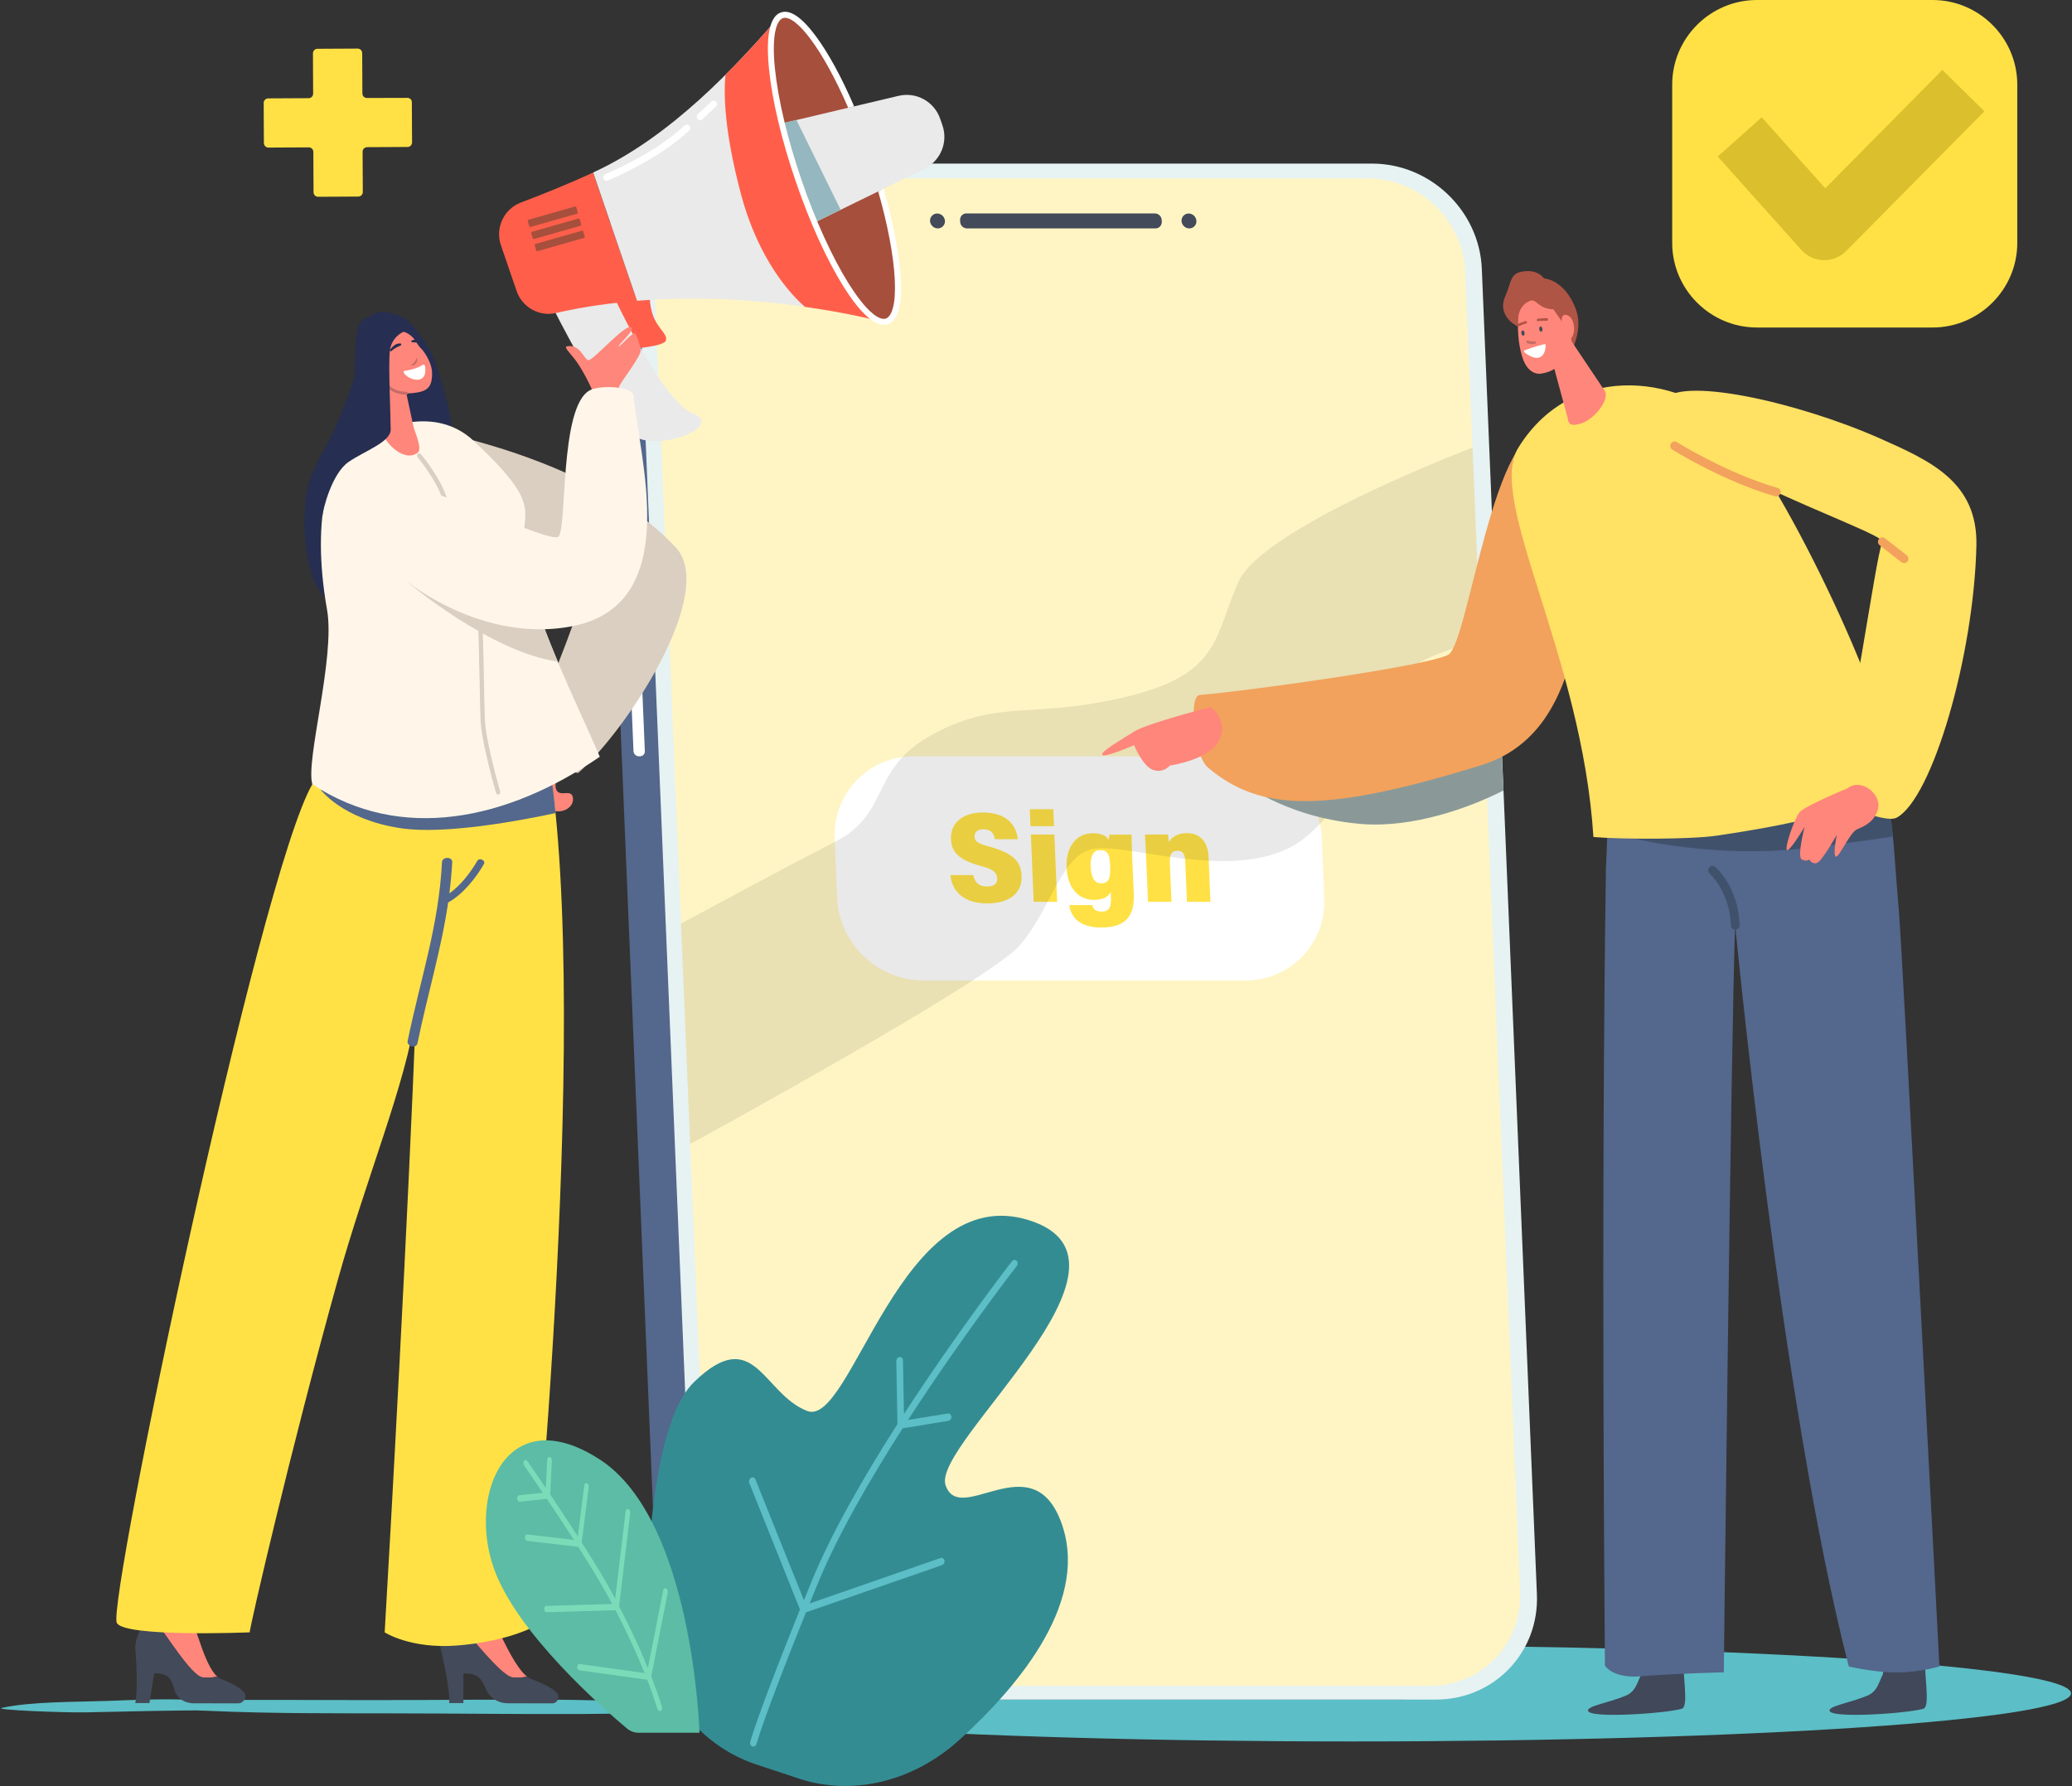 <svg width="232" height="200" viewBox="0 0 232 200" fill="none" xmlns="http://www.w3.org/2000/svg">
<rect x="0" y="0" width="232" height="200" fill="#333333" stroke="none"/>
<g clip-path="url(#clip0_18_942)">
<path d="M45.612 10.959L41.081 10.971C40.806 10.971 40.577 10.742 40.577 10.468L40.554 5.943C40.554 5.668 40.326 5.44 40.051 5.44L35.543 5.463C35.268 5.463 35.04 5.691 35.04 5.965L35.062 10.491C35.062 10.765 34.834 10.994 34.559 10.994L30.028 11.017C29.754 11.017 29.525 11.245 29.525 11.519L29.548 16.022C29.548 16.296 29.776 16.525 30.051 16.525L34.582 16.502C34.856 16.502 35.085 16.73 35.085 17.005L35.108 21.53C35.108 21.805 35.337 22.033 35.612 22.033L40.12 22.01C40.394 22.01 40.623 21.782 40.623 21.507L40.6 16.982C40.6 16.708 40.829 16.479 41.104 16.479L45.635 16.456C45.909 16.456 46.138 16.228 46.138 15.953L46.115 11.451C46.126 11.177 45.898 10.959 45.612 10.959Z" fill="#FFE145"/>
<path d="M216.388 0H196.72C191.503 0 187.235 4.263 187.235 9.474V27.198C187.235 32.41 191.503 36.672 196.72 36.672H216.388C221.606 36.672 225.873 32.41 225.873 27.198V9.474C225.873 4.263 221.606 0 216.388 0Z" fill="#FFE145"/>
<path d="M204.26 28.833C204.237 28.833 204.203 28.833 204.18 28.833C203.31 28.81 202.487 28.433 201.915 27.781L192.567 17.325L197.258 13.131L204.375 21.084L217.487 7.828L221.972 12.251L206.503 27.884C205.908 28.49 205.107 28.833 204.26 28.833Z" fill="#DBBF2C"/>
<path d="M204.26 29.13C204.226 29.13 204.203 29.13 204.169 29.13C203.219 29.107 202.315 28.684 201.686 27.976L192.327 17.519L192.784 17.119L202.143 27.576C202.67 28.158 203.413 28.501 204.191 28.524C204.214 28.524 204.237 28.524 204.26 28.524C205.015 28.524 205.748 28.215 206.285 27.678L221.754 12.045L222.189 12.468L206.72 28.101C206.079 28.753 205.175 29.13 204.26 29.13Z" fill="#DBBF2C"/>
<path d="M151.457 194.995C195.88 194.995 231.891 192.585 231.891 189.612C231.891 186.639 195.88 184.229 151.457 184.229C107.035 184.229 71.023 186.639 71.023 189.612C71.023 192.585 107.035 194.995 151.457 194.995Z" fill="#5CBEC6"/>
<path d="M78.655 18.319H81.687C88.208 18.319 161.492 23.599 161.766 30.113L167.933 178.516C168.208 185.029 163.139 190.309 156.617 190.309H85.806C79.284 190.309 73.781 185.029 73.517 178.516L67.35 30.101C67.076 23.587 72.144 18.319 78.655 18.319Z" fill="#54678C"/>
<path d="M82.808 18.319H153.631C160.153 18.319 165.656 23.599 165.919 30.113L172.086 178.516C172.361 185.029 167.292 190.309 160.771 190.309H89.948C83.426 190.309 77.922 185.029 77.659 178.516L71.492 30.101C71.218 23.587 76.286 18.319 82.808 18.319Z" fill="#E7F2F2"/>
<path d="M83.266 19.976H153.151C158.94 19.976 163.814 24.662 164.054 30.433L170.199 178.241C170.439 184.058 165.919 188.766 160.096 188.766H91.103C84.856 188.766 79.593 183.715 79.33 177.476L73.231 30.433C72.991 24.662 77.488 19.976 83.266 19.976Z" fill="#FFF5C4"/>
<path d="M108.277 25.576H129.375C129.787 25.576 130.096 25.244 130.085 24.833L130.073 24.639C130.062 24.227 129.707 23.896 129.306 23.896H108.208C107.796 23.896 107.487 24.227 107.499 24.639L107.51 24.833C107.522 25.244 107.865 25.576 108.277 25.576Z" fill="#434A59"/>
<path d="M132.293 24.741C132.316 25.199 132.705 25.576 133.162 25.576C133.62 25.576 133.986 25.199 133.963 24.741C133.94 24.284 133.551 23.907 133.094 23.907C132.636 23.907 132.281 24.284 132.293 24.741Z" fill="#434A59"/>
<path d="M104.135 24.741C104.158 25.199 104.547 25.576 105.005 25.576C105.462 25.576 105.828 25.199 105.806 24.741C105.783 24.284 105.394 23.907 104.936 23.907C104.478 23.907 104.112 24.284 104.135 24.741Z" fill="#434A59"/>
<path d="M138.38 84.681H102.316C97.236 84.681 93.254 88.829 93.46 93.903L93.735 100.566C93.941 105.64 98.277 109.788 103.357 109.788H139.421C144.501 109.788 148.483 105.64 148.277 100.566L148.002 93.903C147.785 88.829 143.46 84.681 138.38 84.681Z" fill="white"/>
<path d="M108.975 97.972C109.112 98.772 109.604 99.263 110.497 99.263C111.4 99.263 111.675 98.886 111.652 98.349C111.618 97.64 111.137 97.32 109.787 96.955C107.304 96.292 106.538 95.355 106.481 93.983C106.401 92.006 107.968 90.978 110.027 90.978C112.465 90.978 113.769 92.143 113.963 93.972H111.4C111.298 93.355 110.989 92.852 110.119 92.852C109.455 92.852 109.101 93.16 109.124 93.686C109.146 94.292 109.593 94.475 110.931 94.84C113.563 95.583 114.318 96.566 114.387 98.052C114.467 99.926 113.128 101.16 110.519 101.16C108.082 101.16 106.606 99.937 106.412 97.983H108.975V97.972Z" fill="#FFE145"/>
<path d="M115.302 90.612H117.934L118.014 92.509H115.382L115.302 90.612ZM115.428 93.446H118.059L118.368 100.977H115.737L115.428 93.446Z" fill="#FFE145"/>
<path d="M126.95 100.074C127.053 102.474 126.137 103.857 123.311 103.857C120.645 103.857 119.867 102.486 119.73 101.343H122.281C122.384 101.789 122.716 102.074 123.345 102.074C124.226 102.074 124.432 101.549 124.387 100.394L124.364 99.891C124.021 100.531 123.323 100.76 122.476 100.76C120.657 100.76 119.513 99.297 119.421 97.126C119.318 94.772 120.588 93.298 122.327 93.298C123.46 93.298 123.963 93.675 124.158 94.086C124.158 93.926 124.181 93.606 124.215 93.458H126.698C126.698 93.846 126.721 94.737 126.766 95.823L126.95 100.074ZM122.121 97.046C122.167 98.234 122.556 98.909 123.288 98.909C124.135 98.909 124.352 98.337 124.307 97.046C124.249 95.778 124.135 95.195 123.174 95.195C122.533 95.183 122.064 95.652 122.121 97.046Z" fill="#FFE145"/>
<path d="M128.323 95.8C128.254 94.246 128.231 93.789 128.197 93.446H130.771C130.805 93.583 130.851 94.006 130.874 94.292C131.183 93.766 131.835 93.286 132.888 93.286C134.444 93.286 135.256 94.338 135.325 95.972L135.531 100.977H132.899L132.705 96.406C132.67 95.697 132.499 95.263 131.847 95.263C131.24 95.263 130.943 95.583 130.988 96.635L131.171 100.977H128.54L128.323 95.8Z" fill="#FFE145"/>
<path d="M71.515 84.681H71.664C71.973 84.681 72.213 84.43 72.202 84.121L71.092 57.345C71.08 57.037 70.817 56.785 70.508 56.785H70.36C70.051 56.785 69.81 57.037 69.822 57.345L70.932 84.121C70.955 84.43 71.218 84.681 71.515 84.681Z" fill="white"/>
<path d="M164.878 50.123C164.878 50.123 141.423 58.991 138.666 65.151C135.908 71.31 136.709 75.516 126.011 78.041C115.325 80.567 112.007 78.236 104.616 82.132C97.247 86.018 99.833 91.035 93.472 94.28C87.11 97.526 76.252 103.423 76.252 103.423L77.282 128.096C77.282 128.096 110.394 110.04 114.089 105.948C117.773 101.857 118.78 95.355 122.773 95C126.755 94.635 137.27 98.372 144.238 95C151.206 91.629 155.92 77.573 157.281 75.527C158.643 73.482 165.771 71.676 165.771 71.676L164.878 50.123Z" fill="#212422" fill-opacity="0.1"/>
<path d="M167.945 80.327C163.414 81.538 154.981 83.435 149.604 84.441C142.064 85.847 138.757 87.344 138.757 87.344C138.757 87.344 143.62 91.503 152.35 92.258C158.196 92.76 164.615 90.418 168.345 88.509L167.945 80.327Z" fill="#8A9998"/>
<path d="M209.123 189.852C210.198 189.383 210.347 188.435 210.805 187.521C210.839 187.464 211.022 186.161 211.022 186.047C211.033 185.601 212.338 184.412 212.944 185.349C214.134 187.201 215.644 184.378 215.576 185.144C215.358 187.441 216.205 191.086 215.347 191.338C213.516 191.863 205.004 192.446 204.855 191.555C204.741 191.018 207.258 190.652 209.123 189.852Z" fill="#404859"/>
<path d="M182.075 189.852C183.15 189.383 183.299 188.435 183.757 187.521C183.791 187.464 183.974 186.161 183.974 186.047C183.986 185.601 185.29 184.412 185.896 185.349C187.086 187.201 188.597 184.378 188.528 185.144C188.311 187.441 189.157 191.086 188.299 191.338C186.468 191.863 177.956 192.446 177.807 191.555C177.693 191.018 180.21 190.652 182.075 189.852Z" fill="#404859"/>
<path d="M173.322 48.374C167.327 46.58 164.421 72.053 162.167 73.31C160.016 74.522 140.531 77.276 134.318 77.824C133.059 77.938 133.677 84.601 135.233 85.927C141.194 91.001 148.597 91.001 165.782 85.709C173.322 83.39 175.45 76.453 176.732 70.442C178.917 60.099 176.514 49.334 173.322 48.374Z" fill="#F2A25C"/>
<path d="M179.81 97.412C180.061 91.903 180.301 82.75 180.519 82.087C183.917 71.55 205.908 79.71 208.288 82.601C212.017 87.001 211.8 92.646 212.624 102.109C213.001 106.36 217.155 186.595 217.155 186.595C217.155 186.595 214.249 187.509 210.942 187.212C208.596 186.995 207.006 186.595 207.006 186.595C199.489 157.5 194.283 103.617 194.283 103.617C193.814 116.405 193.013 187.258 193.013 187.258C193.013 187.258 187.899 187.361 183.688 187.704C180.588 187.955 179.707 186.515 179.707 186.515C179.707 186.515 179.226 136.849 179.81 97.412Z" fill="#54678C"/>
<path d="M209.889 84.99L183.002 93.892C183.002 93.892 192.086 96.166 202.235 94.966C206.651 94.44 209.798 93.995 211.949 93.663C211.617 90.178 211.114 87.389 209.889 84.99Z" fill="#40516B"/>
<path d="M178.414 93.72C177.121 73.31 166.389 55.985 170.004 50.134C176.308 39.929 189.192 42.352 194.226 48.237C200.851 55.997 213.104 82.567 211.617 86.772C209.855 89.366 207.109 91.378 192.212 93.572C189.409 93.995 181.48 93.995 178.414 93.72Z" fill="#FFE164"/>
<path d="M169.283 35.587C169.283 35.587 167.693 34.764 168.849 33.358C172.212 29.244 175.393 31.587 176.48 34.718C177.201 36.821 176.114 38.958 176.114 38.958C176.114 38.958 170.29 37.929 169.283 35.587Z" fill="#AF5546"/>
<path d="M175.244 37.141L179.707 43.803C180.256 44.843 178.299 47.22 176.743 47.494C176.32 47.574 175.645 47.78 175.553 46.889L173.631 39.803L175.244 37.141Z" fill="#FF867A"/>
<path d="M173.093 31.541C173.093 31.541 172.613 30.227 170.816 30.364C169.02 30.501 169.318 31.427 168.528 33.21C167.739 34.992 169.054 36.581 171.389 37.072C173.025 37.415 175.233 33.45 173.093 31.541Z" fill="#AF5546"/>
<path d="M173.929 34.638L175.565 36.969C176.194 38.055 176.148 39.415 175.244 40.295C174.409 41.106 173.86 41.609 172.636 41.826C171.606 41.998 170.816 41.209 170.427 39.918C169.924 38.238 169.935 36.547 169.993 35.644C170.05 34.672 170.576 33.975 171.286 33.701C172.075 33.381 172.132 34.569 173.929 34.638Z" fill="#FF867A"/>
<path d="M171.835 38.215C171.583 38.249 171.331 38.226 171.091 38.135C170.908 38.066 170.839 38.364 171.022 38.432C171.286 38.523 171.572 38.558 171.846 38.512C172.041 38.489 172.029 38.192 171.835 38.215Z" fill="#C66C67"/>
<path d="M172.922 38.535C172.556 38.626 171.652 38.866 170.725 39.221C170.656 39.243 170.622 39.324 170.656 39.392C170.759 39.586 171.297 39.861 171.583 39.975C172.155 40.215 173.013 40.112 173.07 38.661C173.082 38.592 173.013 38.523 172.922 38.535Z" fill="white"/>
<path d="M174.89 36.741C174.913 36.524 174.901 36.306 174.878 36.089C174.832 35.678 174.867 35.061 175.507 35.301C176.434 35.644 176.549 37.838 175.553 38.112C174.81 38.306 174.821 37.278 174.89 36.741Z" fill="#FF867A"/>
<path d="M172.418 35.678C172.418 35.678 173.276 35.575 173.311 35.644C173.345 35.712 173.276 35.918 173.276 35.918C173.276 35.918 172.292 35.907 172.178 35.975C172.064 36.055 172.052 35.712 172.178 35.678C172.315 35.632 172.418 35.678 172.418 35.678Z" fill="#AF5546"/>
<path d="M170.633 36.021C170.633 36.021 169.878 36.249 169.867 36.329C169.855 36.409 169.97 36.569 169.97 36.569C169.97 36.569 170.805 36.192 170.919 36.215C171.034 36.249 170.954 35.929 170.828 35.941C170.713 35.941 170.633 36.021 170.633 36.021Z" fill="#AF5546"/>
<path d="M186.182 44.957C183.391 50.557 211.182 59.551 210.759 60.659C209.889 62.968 207.372 82.51 205.187 88.383C204.741 89.572 210.988 92.315 212.384 91.549C216.365 89.366 221.011 73.459 221.297 61.105C221.457 53.974 216.171 51.62 210.553 49.117C201.171 44.957 187.67 41.975 186.182 44.957Z" fill="#FFE164"/>
<path d="M194.294 104.097C194.031 104.097 193.814 103.891 193.814 103.628C193.688 99.857 191.457 97.834 191.434 97.823C191.228 97.64 191.217 97.343 191.388 97.137C191.56 96.932 191.869 96.92 192.075 97.091C192.178 97.183 194.649 99.389 194.786 103.594C194.798 103.857 194.581 104.085 194.317 104.097C194.306 104.097 194.306 104.097 194.294 104.097Z" fill="#40516B"/>
<path d="M206.846 88.281C206.846 88.281 202.121 90.212 201.491 90.955C200.862 91.698 199.638 95.435 200.164 95.183C200.679 94.932 202.063 92.578 202.063 92.578C202.063 92.578 201.182 95.96 201.743 96.234C202.304 96.52 202.59 96.234 202.59 96.234C202.59 96.234 202.864 96.829 203.448 96.623C204.031 96.417 205.656 93.492 205.656 93.492C205.656 93.492 205.198 95.743 205.553 95.915C205.908 96.086 207.143 93.172 207.944 92.852C208.757 92.532 210.038 91.926 210.313 90.418C210.576 88.909 208.39 87.046 206.846 88.281Z" fill="#FF867A"/>
<path d="M170.702 37.267C170.725 37.426 170.668 37.575 170.565 37.587C170.462 37.598 170.37 37.484 170.347 37.324C170.324 37.164 170.382 37.015 170.485 37.004C170.588 36.981 170.679 37.106 170.702 37.267Z" fill="#434A59"/>
<path d="M172.704 36.821C172.727 36.981 172.67 37.129 172.567 37.141C172.464 37.152 172.372 37.038 172.35 36.878C172.327 36.718 172.384 36.569 172.487 36.558C172.578 36.535 172.67 36.661 172.704 36.821Z" fill="#434A59"/>
<path d="M135.531 79.173C135.531 79.173 128.368 81.024 126.984 81.915C125.599 82.807 123.242 84.132 123.414 84.521C123.586 84.909 126.984 83.435 126.984 83.435C126.984 83.435 127.956 85.858 129.146 86.224C130.325 86.589 130.977 85.721 130.977 85.721C130.977 85.721 135.542 85.092 136.549 82.807C137.556 80.521 135.531 79.173 135.531 79.173Z" fill="#FF867A"/>
<path d="M198.883 55.585C198.837 55.585 198.791 55.574 198.745 55.562C192.933 53.906 187.304 50.374 187.247 50.34C187.018 50.191 186.949 49.894 187.098 49.666C187.247 49.437 187.544 49.369 187.773 49.517C187.83 49.551 193.345 53.003 199.02 54.626C199.283 54.694 199.432 54.968 199.352 55.231C199.294 55.448 199.1 55.585 198.883 55.585Z" fill="#F2A25C"/>
<path d="M213.185 63.048C213.082 63.048 212.967 63.014 212.887 62.945L210.461 61.048C210.244 60.877 210.21 60.579 210.381 60.362C210.553 60.145 210.862 60.111 211.068 60.282L213.493 62.179C213.711 62.351 213.745 62.648 213.574 62.865C213.471 62.991 213.333 63.048 213.185 63.048Z" fill="#F2A25C"/>
<path d="M39.25 45.243C39.25 45.243 35.715 50.751 34.673 53.768C33.632 56.785 33.678 66.156 37.397 67.482C37.397 67.482 46.287 69.265 49.502 59.905C52.717 50.534 49.342 42.672 48.792 40.832C48.255 39.003 47.099 37.563 46.058 36.295C45.005 35.015 41.493 34.158 41.104 36.044C40.715 37.929 40.978 42.832 39.25 45.243Z" fill="#262E51"/>
<path d="M64.273 83.584C62.396 85.23 62.167 87.629 62.202 88.041C62.339 89.618 64.067 88.064 64.158 89.424C64.25 90.772 61.962 91.618 60.634 89.869C59.444 88.304 59.502 84.761 60.474 80.955C62.522 84.11 63.266 83.515 64.273 83.584Z" fill="#FF867A"/>
<path d="M53.953 60.705C54.147 61.368 65.154 67.208 64.902 67.71C63.083 73.367 60.577 78.521 59.57 82.452C61.618 85.607 63.735 86.487 64.742 86.544C70.131 81.835 80.36 66.316 75.657 61.288C68.186 53.311 55.829 50.043 51.378 48.877C50.051 48.523 52.58 56.1 53.953 60.705Z" fill="#DBCFC1"/>
<path d="M72.911 190.343C69.261 190.583 67.923 190.389 64.261 190.343C56.584 190.252 48.907 190.378 41.23 190.366C34.914 190.355 28.598 190.321 22.282 190.366C22.145 190.355 22.008 190.355 21.882 190.355C18.564 190.195 15.303 190.332 11.985 190.458C8.896 190.572 3.335 190.515 0.189 191.246C-0.738 191.463 6.951 191.783 9.685 191.738C13.255 191.669 16.813 191.566 20.383 191.532C20.932 191.532 21.47 191.532 22.019 191.52C22.442 191.532 22.866 191.543 23.3 191.566C30.268 191.886 37.191 191.84 44.17 191.852C51.252 191.863 58.335 191.955 65.417 191.92C68.815 191.898 72.213 191.829 75.623 191.76C78.472 191.703 81 191.818 82.556 190.983C82.945 190.743 75.806 190.161 72.911 190.343Z" fill="#5CBEC6"/>
<path d="M17.809 182.161C18.575 182.961 21.436 187.692 22.683 187.829C23.358 187.898 23.93 187.818 24.319 187.738C23.609 187.098 22.957 185.601 22.408 183.967C22.03 182.87 21.23 180.961 21.584 178.813L17.58 177.704C17.58 177.704 16.253 181.258 16.07 181.612C16.596 181.578 17.34 181.658 17.809 182.161Z" fill="#FF867A"/>
<path d="M27.339 189.509C26.939 189.063 26.172 188.538 24.754 188.001C24.616 187.944 24.479 187.852 24.342 187.726C23.953 187.818 23.381 187.886 22.706 187.818C21.447 187.692 18.587 182.961 17.831 182.15C17.362 181.658 16.607 181.567 16.104 181.578C15.703 182.355 15.074 183.761 15.154 184.641C15.269 185.921 15.452 189.555 15.143 190.698H16.733L17.259 187.384C17.259 187.384 18.495 187.258 19.021 187.966C19.216 188.229 19.376 188.686 19.502 189.143C19.754 190.103 20.612 190.709 21.642 190.721L26.653 190.732C27.282 190.743 27.74 189.955 27.339 189.509Z" fill="#434A59"/>
<path d="M51.618 182.161C52.511 182.961 56.115 187.692 57.385 187.829C58.071 187.898 58.632 187.818 59.01 187.738C58.197 187.098 57.316 185.601 56.504 183.967C55.955 182.87 54.856 180.961 54.868 178.813L50.692 177.704C50.692 177.704 49.925 181.258 49.799 181.612C50.314 181.578 51.069 181.658 51.618 182.161Z" fill="#FF867A"/>
<path d="M62.305 189.509C61.836 189.063 60.989 188.538 59.479 188.001C59.33 187.944 59.181 187.852 59.021 187.726C58.644 187.818 58.083 187.886 57.396 187.818C56.115 187.692 52.522 182.961 51.63 182.15C51.081 181.658 50.314 181.567 49.822 181.578C49.547 182.355 49.136 183.761 49.353 184.641C49.673 185.921 50.428 189.555 50.291 190.698H51.882L51.893 187.384C51.893 187.384 53.106 187.258 53.746 187.966C53.987 188.229 54.216 188.686 54.41 189.143C54.811 190.103 55.76 190.709 56.801 190.721L61.813 190.732C62.442 190.743 62.774 189.955 62.305 189.509Z" fill="#434A59"/>
<path d="M34.971 87.812C37.637 83.218 40.532 79.275 40.532 79.275C40.532 79.275 58.369 82.315 60.863 81.915C66.733 109.777 59.41 182.321 59.41 182.321C59.41 182.321 56.504 183.83 51.195 184.252C45.955 184.664 43.072 182.778 43.072 182.778C43.621 173.704 45.818 134.038 46.55 113.502C45.497 121.227 40.978 131.958 37.808 143.375C32.499 162.459 27.992 182.081 27.957 182.778C27.957 182.778 13.804 183.361 13.072 181.704C12.031 179.304 28.987 98.132 34.971 87.812Z" fill="#FFE145"/>
<path d="M61.664 86.475C58.701 87.001 48.335 88.829 45.635 88.829C42.477 88.829 35.875 88.384 35.875 88.384C35.875 88.384 38.289 91.743 44.868 92.738C49.799 93.48 58.255 91.892 62.202 91.046C62.053 89.446 61.87 87.926 61.664 86.475Z" fill="#54678C"/>
<path d="M34.971 87.812C34.193 85.149 37.568 73.63 36.618 68.27C34.719 57.471 37.122 51.323 39.41 49.837C42.74 47.666 48.758 45.369 53.026 49.357C61.103 56.911 58.243 57.025 58.632 61.848C59.113 67.927 65.108 79.847 67.156 84.738C56.767 91.869 44.834 94.36 34.971 87.812Z" fill="#FFF6E9"/>
<path d="M55.783 88.966C55.68 88.966 55.577 88.898 55.543 88.784C55.474 88.555 53.918 83.161 53.804 80.635C53.758 79.664 53.735 78.121 53.701 76.35C53.644 73.527 53.586 70.339 53.449 68.373C53.289 66.019 51.561 61.379 50.417 58.305C50.005 57.208 49.685 56.34 49.513 55.803C48.872 53.768 46.767 51.197 46.744 51.174C46.653 51.071 46.676 50.911 46.779 50.82C46.882 50.728 47.042 50.751 47.133 50.854C47.225 50.957 49.319 53.517 49.994 55.654C50.165 56.191 50.497 57.094 50.886 58.134C52.042 61.231 53.781 65.916 53.941 68.339C54.078 70.316 54.136 73.516 54.193 76.338C54.227 78.11 54.25 79.653 54.296 80.613C54.399 83.081 55.989 88.589 56.012 88.646C56.046 88.784 55.978 88.921 55.84 88.955C55.829 88.966 55.806 88.966 55.783 88.966Z" fill="#DBCFC1"/>
<path d="M62.453 74.087C61.515 71.847 60.611 69.55 59.925 67.436L45.669 65.219C45.669 65.219 54.936 73.024 62.453 74.087Z" fill="#DBCFC1"/>
<path d="M53.438 96.406C52.705 97.652 51.641 99.091 50.314 100.04C50.463 98.897 50.566 97.743 50.634 96.543C50.669 95.903 49.525 95.903 49.49 96.543C49.124 103.686 47.087 109.548 45.646 116.553C45.52 117.182 46.618 117.456 46.744 116.816C47.888 111.251 49.399 106.383 50.177 101.057C51.893 100.097 53.266 98.303 54.17 96.783C54.433 96.349 53.689 95.972 53.438 96.406Z" fill="#54678C"/>
<path d="M43.278 42.603L42.797 48.18C42.74 49.186 45.097 51.894 46.756 50.706C47.248 50.363 46.699 48.946 46.321 47.883L45.394 43.563L43.278 42.603Z" fill="#FF867A"/>
<path d="M42.648 39.335C42.648 39.335 42.602 40.912 42.854 42.02C43.232 43.643 44.49 44.18 46.161 44.02C47.785 43.872 48.266 43.403 48.369 42.238C48.392 41.952 48.392 41.518 48.3 41.152C48.163 40.535 47.682 39.541 47.087 38.958C46.813 38.695 46.573 38.226 46.401 37.998C45.154 36.386 42.866 36.912 42.648 39.335Z" fill="#FF867A"/>
<path d="M42.465 40.798C42.339 40.638 42.248 40.466 42.168 40.283C42.008 39.941 41.687 39.461 41.287 39.952C40.703 40.672 41.653 42.466 42.58 42.203C43.266 42.009 42.763 41.198 42.465 40.798Z" fill="#FF867A"/>
<path d="M46.058 40.889C46.058 40.912 46.126 40.935 46.229 40.912C46.332 40.889 46.47 40.832 46.584 40.683C46.584 40.683 46.584 40.672 46.596 40.672C46.664 40.581 46.699 40.489 46.71 40.409C46.733 40.295 46.71 40.192 46.687 40.135C46.676 40.112 46.664 40.101 46.641 40.101C46.63 40.101 46.63 40.101 46.618 40.112C46.596 40.146 46.584 40.215 46.55 40.306C46.527 40.375 46.492 40.443 46.435 40.512C46.435 40.523 46.424 40.523 46.424 40.535C46.344 40.638 46.252 40.718 46.172 40.763C46.092 40.832 46.046 40.866 46.058 40.889Z" fill="#C66C67"/>
<path d="M45.337 41.506C46.126 41.438 46.996 41.095 47.305 40.866C47.408 40.786 47.568 40.843 47.58 40.969C47.968 43.198 45.806 42.615 45.234 41.781C45.165 41.666 45.188 41.518 45.337 41.506Z" fill="white"/>
<path d="M43.724 39.084C44.033 38.729 44.307 38.455 44.811 38.455C44.948 38.455 44.994 38.626 44.822 38.706C44.364 38.912 44.216 38.969 43.861 39.278C43.701 39.415 43.541 39.289 43.724 39.084Z" fill="#262E51"/>
<path d="M46.824 38.089C46.607 37.986 46.367 38.044 46.172 38.101C46.035 38.135 45.978 38.295 46.161 38.318C46.664 38.375 46.653 38.318 46.893 38.375C47.065 38.409 47.076 38.203 46.824 38.089Z" fill="#262E51"/>
<path d="M45.509 44.192C45.6 44.192 45.669 44.123 45.669 44.032C45.669 43.94 45.6 43.872 45.509 43.872C44.261 43.86 43.678 43.232 43.666 43.22C43.609 43.152 43.506 43.152 43.449 43.209C43.38 43.266 43.38 43.369 43.438 43.426C43.461 43.472 44.113 44.18 45.509 44.192Z" fill="#C66C67"/>
<path d="M45.2 37.141C45.2 37.141 43.815 37.678 43.644 39.335C43.472 40.98 43.747 46.683 43.747 48.089C43.747 49.506 40.886 50.454 39.033 51.723C37.179 52.991 36.161 56.957 36.081 57.905C36.081 57.905 35.818 51.894 36.893 49.403C37.98 46.912 39.033 44.329 39.536 42.695C40.039 41.049 39.227 36.227 40.955 35.632C42.682 35.015 45.2 37.141 45.2 37.141Z" fill="#262E51"/>
<path d="M70.829 39.038C70.829 39.038 74.387 38.809 74.57 38.101C74.742 37.438 73.769 36.832 73.243 35.644C72.751 34.535 72.74 33.175 72.74 33.175L68.071 33.084L70.829 39.038Z" fill="#FF5F4A"/>
<path d="M68.129 31.918C68.129 31.918 73.998 44.946 77.602 46.306C81.206 47.666 73.529 50.831 70.726 48.66C67.923 46.477 61.733 34.112 61.733 34.112L68.129 31.918Z" fill="#EAEAEA"/>
<path d="M58.335 22.673C60.428 21.884 63.289 20.753 66.401 19.325L71.321 33.69C68.323 33.929 65.268 34.352 62.259 35.049C60.371 35.484 58.472 34.409 57.843 32.581L56.081 27.438C55.428 25.507 56.424 23.393 58.335 22.673Z" fill="#FF5F4A"/>
<path d="M86.996 2.16L98.712 35.998C98.712 35.998 85.989 32.513 71.332 33.678L66.412 19.313C75.177 15.302 82.419 7.371 86.996 2.16Z" fill="#EAEAEA"/>
<path d="M86.996 2.16C85.394 3.988 83.449 6.16 81.229 8.377C81.012 10.639 81.126 14.845 82.98 21.793C84.593 27.827 87.51 32.067 90.131 34.364C95.359 35.095 98.712 36.021 98.712 36.021L86.996 2.16Z" fill="#FF5F4A"/>
<path d="M89.41 20.205C92.648 29.667 97.076 36.729 99.284 35.975C101.492 35.221 100.657 26.936 97.419 17.473C94.181 8.011 89.753 0.949 87.545 1.703C85.337 2.457 86.172 10.742 89.41 20.205Z" fill="#A64F3C"/>
<path d="M105.531 14.056L105.268 13.291C104.604 11.371 102.591 10.262 100.611 10.731L87.533 13.828C88.025 15.839 88.655 17.999 89.41 20.216C89.971 21.862 90.577 23.439 91.195 24.924L103.529 18.89C105.314 17.999 106.172 15.931 105.531 14.056Z" fill="#EAEAEA"/>
<path d="M89.41 20.205C88.643 17.988 88.014 15.828 87.533 13.816L89.17 13.428L94.124 23.484L91.195 24.913C90.577 23.439 89.982 21.862 89.41 20.205Z" fill="#95B7BF"/>
<path d="M99.284 36.318C97.728 36.706 95.806 34.249 94.456 32.101C92.579 29.107 90.668 24.913 89.101 20.319C87.522 15.713 86.458 11.245 86.103 7.725C85.84 5.131 85.863 1.931 87.442 1.394C88.46 1.04 89.764 1.92 91.321 4.011C92.739 5.92 94.204 8.582 95.634 11.908L94.97 12.068C93.575 8.845 92.144 6.251 90.783 4.411C89.49 2.663 88.346 1.794 87.659 2.034C87.144 2.217 86.893 3.017 86.778 3.657C86.607 4.651 86.595 6 86.767 7.668C87.121 11.142 88.174 15.553 89.73 20.113C91.286 24.661 93.174 28.798 95.028 31.758C95.92 33.175 96.755 34.249 97.499 34.924C97.98 35.358 98.666 35.849 99.192 35.666C99.627 35.518 99.867 34.912 99.993 34.421C100.188 33.655 100.245 32.615 100.188 31.324C100.062 28.684 99.41 25.21 98.334 21.439L98.941 21.142C100.028 24.97 100.714 28.616 100.851 31.301C101 34.249 100.508 35.929 99.41 36.306C99.364 36.295 99.33 36.306 99.284 36.318Z" fill="white"/>
<path d="M64.616 23.93L59.399 25.416C59.341 25.427 59.284 25.404 59.261 25.336L59.09 24.741C59.078 24.684 59.101 24.627 59.17 24.604L64.387 23.119C64.444 23.107 64.502 23.13 64.525 23.199L64.696 23.793C64.707 23.85 64.673 23.907 64.616 23.93Z" fill="#A64F3C"/>
<path d="M65.005 25.279L59.788 26.764C59.73 26.776 59.673 26.753 59.65 26.684L59.479 26.09C59.467 26.033 59.49 25.976 59.559 25.953L64.776 24.467C64.833 24.456 64.891 24.479 64.913 24.547L65.085 25.141C65.097 25.21 65.062 25.267 65.005 25.279Z" fill="#A64F3C"/>
<path d="M65.394 26.638L60.177 28.124C60.12 28.136 60.062 28.113 60.039 28.044L59.868 27.45C59.856 27.393 59.879 27.335 59.948 27.313L65.165 25.827C65.222 25.816 65.28 25.838 65.302 25.907L65.474 26.501C65.486 26.558 65.451 26.627 65.394 26.638Z" fill="#A64F3C"/>
<path d="M67.923 20.239C67.774 20.239 67.625 20.147 67.568 19.999C67.488 19.805 67.579 19.587 67.774 19.508C67.831 19.485 73.22 17.279 76.653 14.056C76.801 13.919 77.041 13.919 77.19 14.079C77.328 14.228 77.328 14.468 77.167 14.616C73.621 17.93 68.277 20.125 68.049 20.216C68.014 20.227 67.968 20.239 67.923 20.239Z" fill="white"/>
<path d="M78.392 13.451C78.289 13.451 78.186 13.416 78.117 13.336C77.968 13.188 77.98 12.948 78.129 12.799L79.639 11.371C79.787 11.222 80.028 11.234 80.177 11.382C80.325 11.531 80.314 11.771 80.165 11.919L78.655 13.348C78.575 13.416 78.483 13.451 78.392 13.451Z" fill="white"/>
<path d="M66.687 46.329C66.687 46.329 66.527 44.169 66.195 43.426C66.023 43.038 65.348 41.62 64.593 40.546C63.907 39.575 63.083 38.866 63.46 38.786C64.959 38.466 65.371 40.249 65.874 40.329C66.378 40.409 69.799 36.478 70.577 36.626C71.355 36.786 69.112 38.683 69.273 38.775C69.421 38.878 70.966 36.935 71.183 37.392C71.401 37.849 71.824 39.129 71.721 39.392C71.218 40.775 69.124 43.14 69.273 43.563C69.421 43.986 70.211 45.62 69.993 45.734C69.799 45.872 67.053 46.397 66.687 46.329Z" fill="#FF867A"/>
<path d="M38.323 53.403C40.932 50.66 60.691 60.774 62.453 60.134C63.575 59.734 62.534 45.426 66.092 43.678C67.328 43.072 70.84 43.312 70.932 44.26C71.527 51.174 76.721 67.87 63.827 70.167C49.078 72.807 34.891 57.014 38.323 53.403Z" fill="#FFF6E9"/>
<path d="M118.746 170.253C115.428 161.751 107.453 170.962 105.874 166.299C104.295 161.636 129.684 141.238 115.256 136.644C100.828 132.05 95.371 159.922 90.382 157.991C85.394 156.06 84.49 148.197 77.728 154.734C74.055 158.277 72.785 168.802 72.419 177.99C72.053 187.132 77.007 195.017 84.662 197.566L89.421 199.143C95.451 201.143 102.236 199.52 107.442 194.8C114.387 188.492 122.144 178.995 118.746 170.253Z" fill="#348C93"/>
<path d="M84.09 165.476C84.284 165.373 84.501 165.442 84.582 165.648L90.016 179.19C90.291 178.515 90.565 177.83 90.863 177.098C93.094 171.647 96.755 165.293 100.485 159.465L100.359 152.403C100.359 152.174 100.52 151.968 100.726 151.946C100.931 151.923 101.103 152.094 101.103 152.323L101.218 158.334C107.247 149.054 113.197 141.363 113.3 141.238C113.437 141.055 113.677 141.02 113.826 141.169C113.975 141.318 113.986 141.569 113.849 141.752C113.746 141.878 107.716 149.66 101.675 158.997L106.126 158.277C106.332 158.242 106.515 158.402 106.526 158.631C106.538 158.859 106.378 159.077 106.172 159.099L101.069 159.934C97.373 165.705 93.735 171.99 91.538 177.384C91.229 178.138 90.943 178.847 90.657 179.544L105.302 174.459C105.508 174.39 105.703 174.516 105.748 174.733C105.794 174.95 105.668 175.19 105.462 175.258L90.245 180.538C85.485 192.343 84.719 195.212 84.719 195.235C84.662 195.463 84.456 195.612 84.25 195.554C84.238 195.554 84.227 195.554 84.227 195.543C84.044 195.486 83.941 195.269 83.998 195.063C84.032 194.937 84.764 192.149 89.57 180.218L83.895 166.048C83.815 165.842 83.906 165.59 84.09 165.476Z" fill="#5CBEC6"/>
<path d="M78.323 194.012C78.323 194.012 77.625 170.253 67.202 163.454C56.779 156.654 52.339 167.259 55.303 175.636C57.888 182.927 67.717 191.463 70.2 193.543C70.566 193.852 71.035 194.023 71.515 194.023H78.323V194.012Z" fill="#5CBCA5"/>
<path d="M74.112 191.109C73.758 189.966 73.357 188.846 72.923 187.715L74.765 178.321C74.799 178.139 74.719 177.933 74.582 177.864C74.444 177.796 74.307 177.899 74.261 178.081L72.545 186.789C71.675 184.618 70.623 182.367 69.319 179.853L70.566 169.408C70.588 169.213 70.497 169.019 70.348 168.973C70.211 168.928 70.074 169.042 70.051 169.236L68.884 179.018C68.804 178.87 68.735 178.733 68.655 178.584C67.808 176.996 66.504 174.87 65.131 172.71L65.92 166.516C65.943 166.322 65.852 166.128 65.714 166.082C65.577 166.036 65.44 166.151 65.417 166.345L64.696 172.025C63.632 170.368 62.534 168.722 61.607 167.328L61.79 163.545C61.801 163.351 61.687 163.168 61.55 163.145C61.412 163.122 61.286 163.259 61.275 163.454L61.115 166.619C59.913 164.836 59.078 163.625 59.044 163.591C58.941 163.442 58.781 163.431 58.678 163.568C58.575 163.705 58.586 163.922 58.678 164.071C58.701 164.105 59.559 165.351 60.772 167.156L58.129 167.431C57.991 167.442 57.888 167.613 57.911 167.819C57.934 167.991 58.026 168.128 58.151 168.15C58.174 168.15 58.186 168.15 58.209 168.15L61.229 167.831C62.145 169.19 63.209 170.802 64.25 172.425L59.044 171.819C58.907 171.807 58.781 171.945 58.781 172.15C58.781 172.345 58.884 172.505 59.021 172.539H59.032L64.742 173.202C66.103 175.339 67.396 177.453 68.231 179.018C68.335 179.213 68.438 179.407 68.54 179.601L61.161 179.818C61.023 179.818 60.909 179.99 60.932 180.184C60.943 180.367 61.046 180.504 61.172 180.527C61.184 180.527 61.195 180.527 61.218 180.527L68.918 180.298C70.245 182.858 71.298 185.132 72.167 187.338L64.891 186.321C64.753 186.298 64.627 186.447 64.627 186.641C64.627 186.835 64.73 187.007 64.868 187.029H64.879L72.476 188.092C72.9 189.189 73.277 190.275 73.621 191.372C73.666 191.498 73.746 191.589 73.838 191.601C73.884 191.612 73.918 191.601 73.964 191.578C74.112 191.498 74.17 191.292 74.112 191.109Z" fill="#7BDBB9"/>
</g>
<defs>
<clipPath id="clip0_18_942">
<rect width="231.783" height="200" fill="white" transform="translate(0.109)"/>
</clipPath>
</defs>
</svg>
